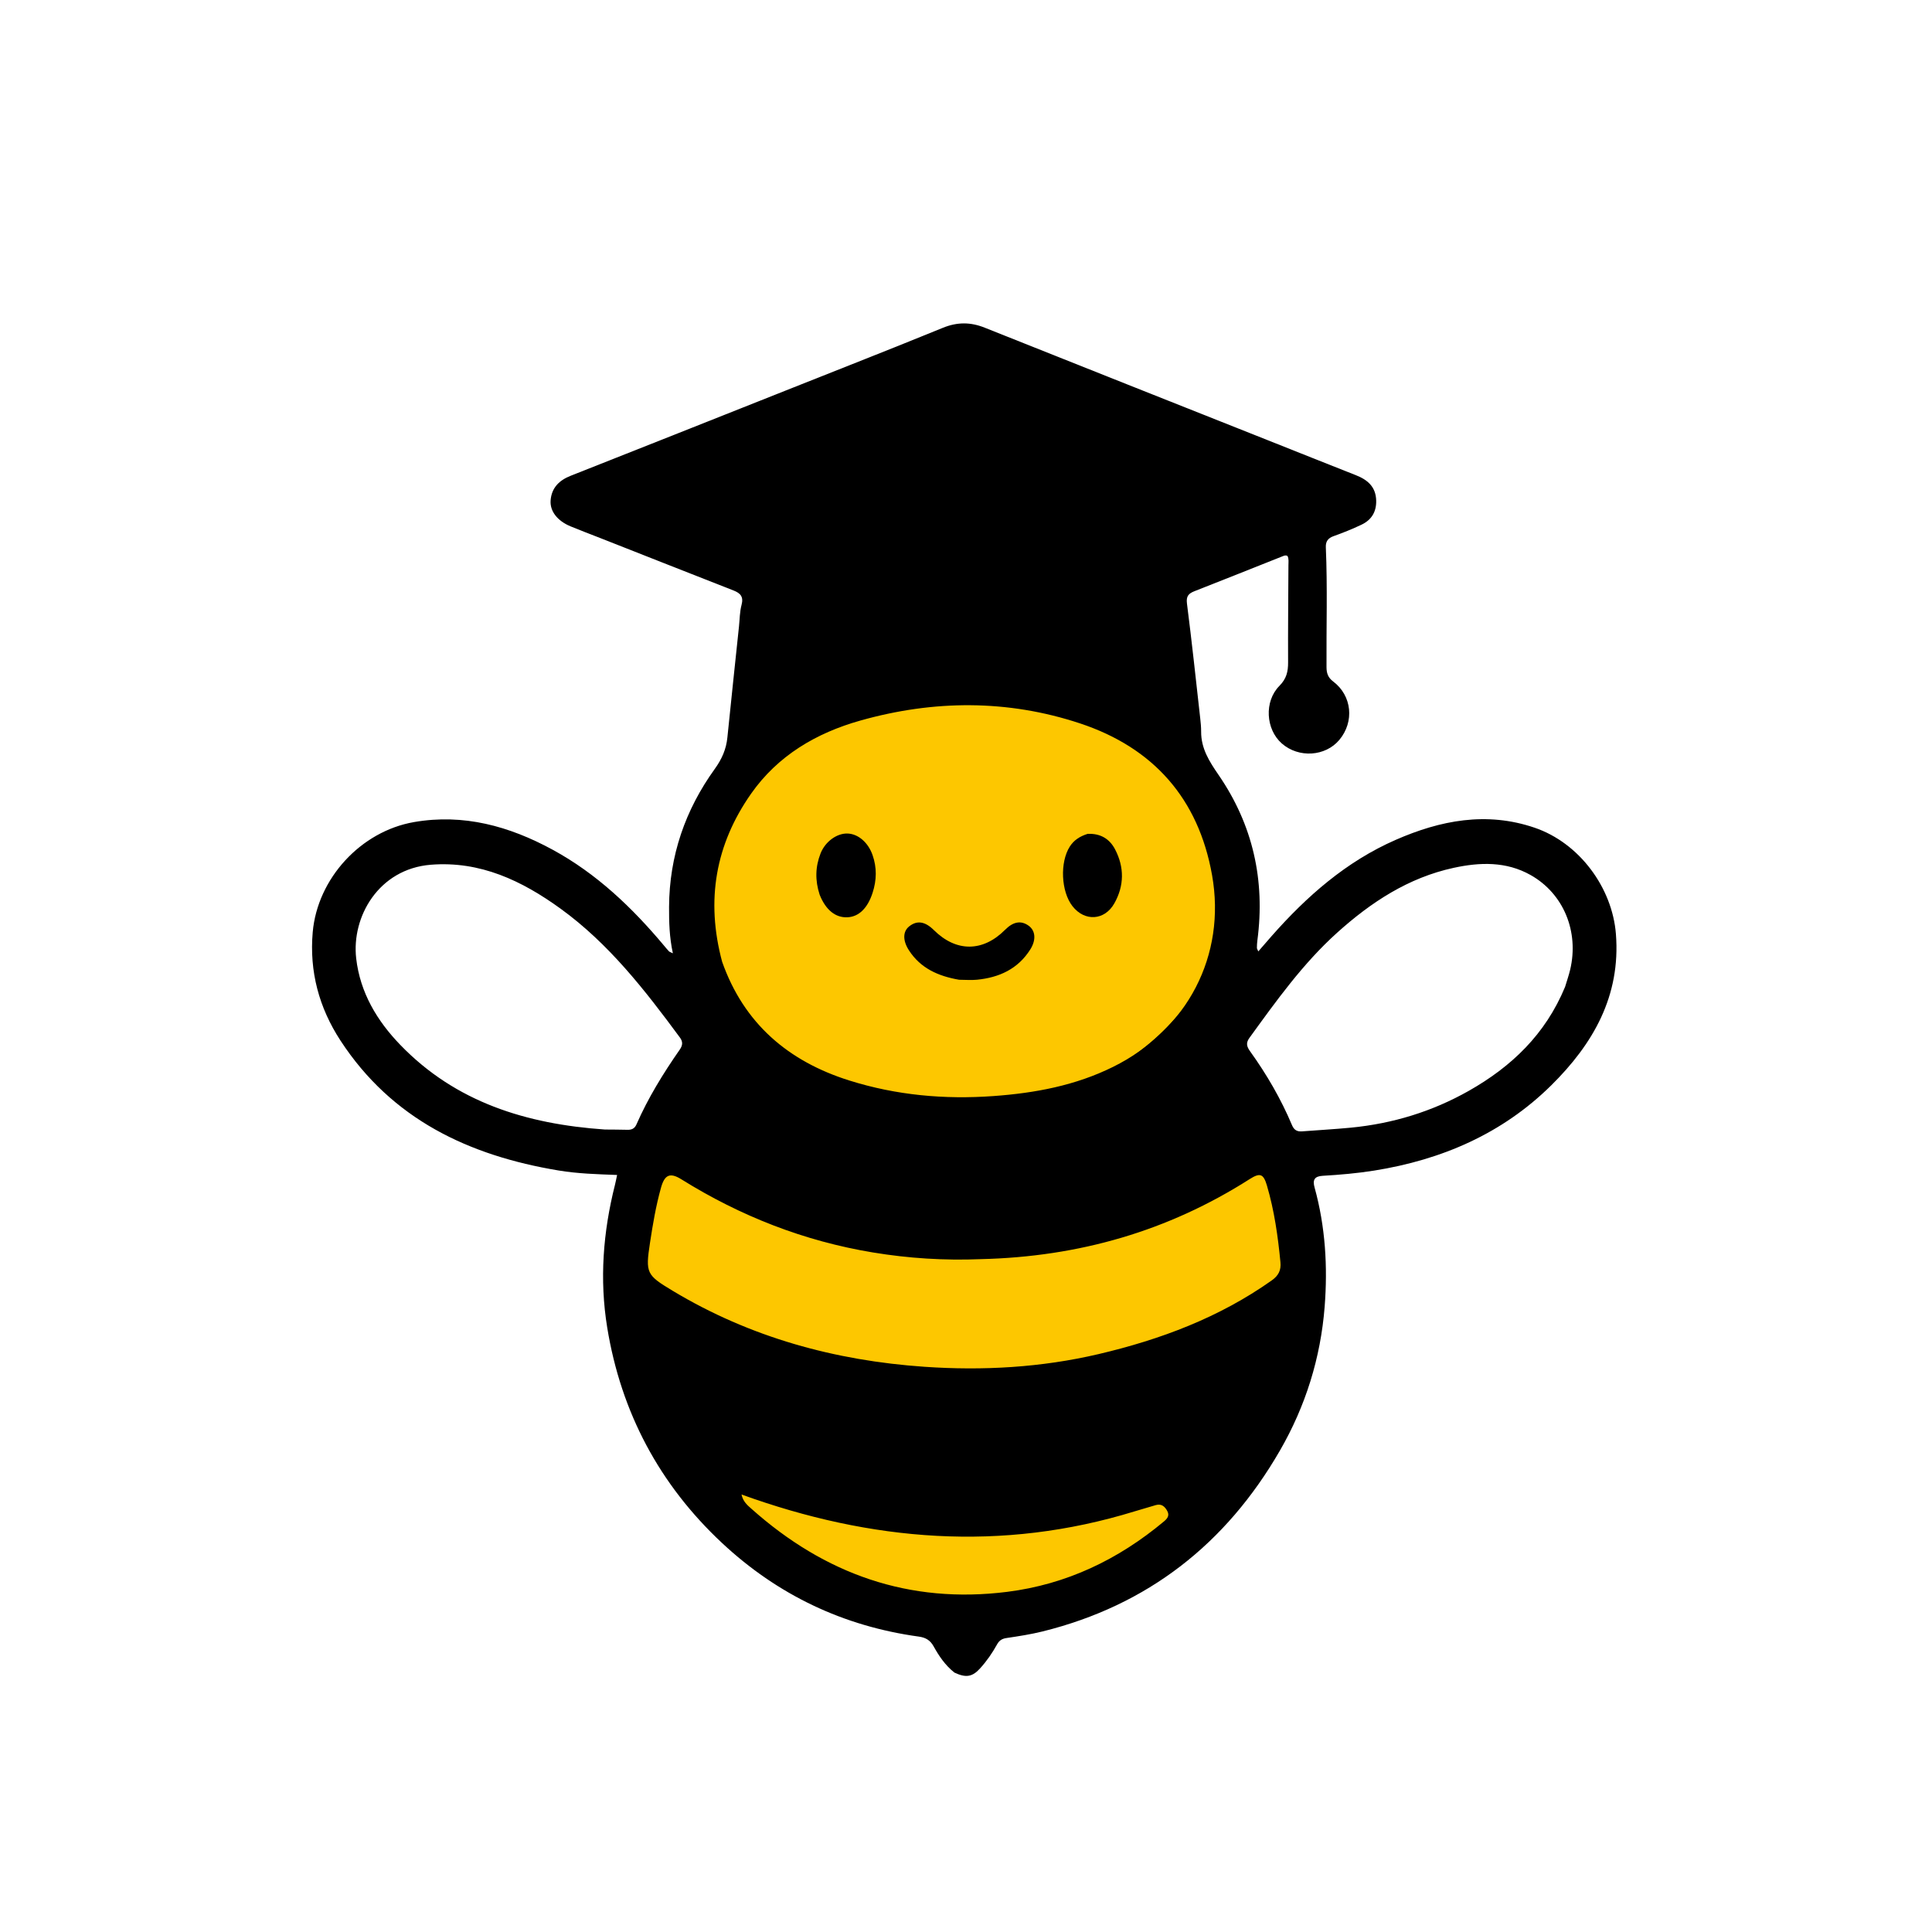 <?xml version="1.0"?>
<svg width="1024" height="1024" xmlns="http://www.w3.org/2000/svg" xmlns:svg="http://www.w3.org/2000/svg" enable-background="new 0 0 1024 1024" version="1.1" xml:space="preserve">
 <g class="layer">
  <title>Layer 1</title>
  <ellipse cx="510.5" cy="469" fill="#fdc700" id="svg_5" rx="140.5" ry="119" stroke="#000000"/>
  <path d="m508.34,519.29c-11.13,-1.93 -20.45,-6.11 -26.59,-15.61c-3.31,-5.13 -3.28,-9.9 0.07,-12.62c4.16,-3.38 8.45,-2.75 13.17,1.93c11.84,11.72 25.96,11.65 37.75,-0.2c4.3,-4.32 8.42,-5.04 12.44,-2.16c3.62,2.58 4.11,7.48 0.93,12.54c-6.54,10.41 -16.53,14.96 -28.34,16.11c-2.96,0.29 -5.98,0.03 -9.43,0.01z" fill="#000000" id="svg_2" opacity="1"/>
  <path d="m434.43,474.21c-2.49,-7.61 -2.29,-14.8 0.48,-21.86c2.48,-6.33 8.72,-10.81 14.42,-10.56c5.63,0.24 10.85,4.83 13.14,11.39c2.34,6.69 2.21,13.28 0.02,20.03c-2.6,8.04 -7.2,12.71 -13.38,12.97c-6.29,0.26 -11.43,-3.84 -14.68,-11.97z" fill="#000000" id="svg_3" opacity="1"/>
  <path d="m576.45,441.97c6.89,-0.33 11.71,2.71 14.58,8.24c4.93,9.48 4.86,19.22 -0.39,28.56c-5.16,9.18 -15.74,9.78 -22.2,1.53c-6.08,-7.78 -6.75,-23.26 -1.42,-31.61c2.17,-3.39 5.29,-5.41 9.43,-6.72z" fill="#000000" id="svg_4" opacity="1"/>
  <ellipse cx="510" cy="664" fill="#fdc700" id="svg_6" rx="177" ry="119" stroke="#000000" stroke-opacity="0"/>
  <ellipse cx="501.5" cy="728" fill="#fdc700" id="svg_7" rx="157" ry="121" stroke="#000000" stroke-opacity="0"/>
  <path d="m505.87,886.51c-4.96,-3.94 -8.22,-8.84 -11.03,-13.91c-1.87,-3.39 -4.41,-4.7 -7.85,-5.17c-40,-5.5 -74.85,-22.11 -104.27,-49.59c-33.23,-31.04 -53.55,-69.28 -60.88,-114.19c-4.16,-25.46 -2.19,-50.7 4.1,-75.64c0.4,-1.58 0.7,-3.19 1.14,-5.25c-10.63,-0.4 -20.89,-0.69 -31.04,-2.38c-47.52,-7.9 -88.32,-27.1 -115.58,-68.86c-11.36,-17.4 -16.54,-36.62 -14.71,-57.45c2.52,-28.45 25.48,-53.46 53.69,-58.35c26.28,-4.56 50.46,2.15 73.4,14.61c23.36,12.69 42.2,30.68 59.12,50.88c0.85,1.02 1.69,2.05 2.61,3.01c0.3,0.32 0.81,0.43 2.07,1.05c-1.85,-8.52 -2.06,-16.54 -2.02,-24.6c0.14,-27.03 8.56,-51.4 24.24,-73.14c3.78,-5.25 6.04,-10.42 6.67,-16.65c2,-19.66 4.09,-39.31 6.16,-58.96c0.39,-3.8 0.38,-7.71 1.36,-11.36c1.14,-4.28 -0.6,-6.15 -4.21,-7.57c-23.56,-9.22 -47.09,-18.52 -70.64,-27.79c-5.26,-2.07 -10.56,-4.06 -15.79,-6.22c-6.92,-2.87 -11,-7.99 -10.57,-13.74c0.51,-6.72 4.55,-10.67 10.69,-13.09c38.09,-15.03 76.14,-30.16 114.2,-45.27c27.69,-11 55.43,-21.88 83.01,-33.13c7.6,-3.1 14.63,-3.09 22.16,-0.08c50.08,20 100.23,39.86 150.35,59.77c15.47,6.15 30.93,12.33 46.41,18.43c6.2,2.44 10.57,6.15 10.75,13.44c0.15,6.04 -2.54,10.31 -7.81,12.8c-4.8,2.28 -9.76,4.28 -14.77,6.06c-3.01,1.08 -4.25,2.86 -4.11,5.94c0.91,21.16 0.23,42.32 0.36,63.48c0.02,3.19 0.73,5.5 3.54,7.62c10,7.54 11.3,21.35 3.26,30.95c-7.4,8.84 -21.57,9.73 -30.49,1.9c-8.52,-7.49 -9.48,-22.27 -1.24,-30.57c3.74,-3.77 4.59,-7.57 4.57,-12.43c-0.09,-17.17 0.11,-34.33 0.18,-51.5c0.01,-1.64 0.28,-3.33 -0.48,-4.84c-0.87,-0.57 -1.64,-0.26 -2.42,0.04c-15.62,6.21 -31.23,12.44 -46.88,18.58c-3.13,1.23 -4.51,2.64 -4,6.58c2.6,20.25 4.75,40.55 7.03,60.83c0.26,2.31 0.49,4.65 0.48,6.97c-0.07,8.95 4.31,15.84 9.22,22.98c18.2,26.47 24.8,55.88 20.59,87.73c-0.18,1.31 -0.24,2.65 -0.25,3.98c0,0.42 0.32,0.85 0.74,1.86c2.5,-2.87 4.72,-5.46 6.97,-8.02c18.69,-21.21 39.63,-39.62 65.8,-51.08c23.75,-10.41 48.19,-15.15 73.69,-6.46c23.65,8.06 41.14,31.7 43.08,56.32c2.6,32.93 -12.14,58.35 -34.28,80.23c-25.97,25.66 -58.04,39.46 -93.84,45.18c-9.05,1.44 -18.14,2.23 -27.26,2.76c-4.4,0.25 -5.45,2.19 -4.34,6.17c5.75,20.76 7.01,42.04 5.34,63.31c-2.13,27.02 -10.09,52.57 -23.67,76.1c-28.54,49.47 -70.07,82.09 -125.81,95.92c-6.28,1.55 -12.7,2.54 -19.1,3.49c-2.43,0.35 -3.9,1.31 -5.05,3.39c-2.5,4.54 -5.45,8.79 -8.92,12.63c-4.17,4.62 -7.54,5.18 -13.67,2.3m-123.13,-376.77c11.53,32.7 35.02,52.77 67.42,62.95c24.86,7.82 50.39,10.13 76.41,8.25c22.1,-1.59 43.5,-5.59 63.51,-15.53c39.26,-19.5 59.91,-59 52.34,-101.58c-7.21,-40.61 -31.17,-67.55 -69.97,-80.41c-38.46,-12.74 -77.64,-12.45 -116.5,-1.49c-23.27,6.56 -43.68,18.53 -57.86,38.75c-18.83,26.85 -24.1,56.45 -15.35,89.06m137.07,157.64c-19.18,0.78 -38.24,-0.42 -57.17,-3.55c-36.44,-6.03 -70.15,-19.23 -101.47,-38.75c-6.04,-3.77 -8.89,-2.48 -10.82,4.4c-2.7,9.62 -4.35,19.45 -5.85,29.3c-2.44,16.04 -1.85,17.02 12.03,25.37c41.08,24.71 86.07,37.02 133.46,40.28c30.93,2.13 61.84,0.41 92.26,-6.72c32.87,-7.72 63.99,-19.37 91.78,-39.04c3.58,-2.53 5.04,-5.39 4.63,-9.63c-1.32,-13.75 -3.25,-27.39 -7.16,-40.68c-1.84,-6.25 -3.64,-6.91 -9.16,-3.4c-43.19,27.54 -90.52,41.19 -142.53,42.42m309.72,-144.33c0.9,-3.03 1.96,-6.02 2.69,-9.08c4.78,-20.22 -3.5,-40.32 -20.94,-50.16c-12.95,-7.31 -26.9,-6.85 -40.81,-3.83c-23.97,5.2 -43.75,18.18 -61.69,34.32c-18.22,16.39 -32.35,36.22 -46.63,55.91c-2.04,2.82 -1.15,4.81 0.51,7.12c8.77,12.22 16.29,25.16 22.13,39.03c1.1,2.63 2.75,3.5 5.38,3.29c8.62,-0.67 17.25,-1.13 25.84,-1.96c22.14,-2.15 43.01,-8.51 62.41,-19.47c22.65,-12.81 40.69,-29.95 51.11,-55.17m-508.93,75.63c4,0.04 8,0.03 11.99,0.14c2.25,0.07 3.8,-0.69 4.74,-2.83c6.17,-14.09 14.22,-27.11 22.98,-39.7c1.55,-2.22 1.71,-4.14 0.08,-6.35c-18.53,-25.1 -37.63,-49.73 -63.19,-68.26c-20.49,-14.85 -42.63,-25.45 -68.9,-23.34c-27.58,2.23 -42.05,27.54 -39.51,49.65c2.09,18.12 11.05,33.08 23.42,45.87c29.29,30.3 66.59,41.91 108.39,44.82m280.76,202.38c-70.37,21.67 -139.66,15.92 -208.34,-8.94c0.83,3.88 3.21,5.75 5.37,7.67c38.7,34.48 83.45,50.47 135.43,43.93c31.45,-3.96 58.86,-17.09 83.06,-37.29c1.81,-1.51 3.13,-3.11 1.81,-5.55c-1.28,-2.37 -3.05,-4 -6.03,-3.16c-3.52,1 -7.03,2.04 -11.3,3.34z" fill="#000000" id="svg_1" opacity="1" transform="matrix(1 0 0 1 0 0)"/>
 </g>
</svg>